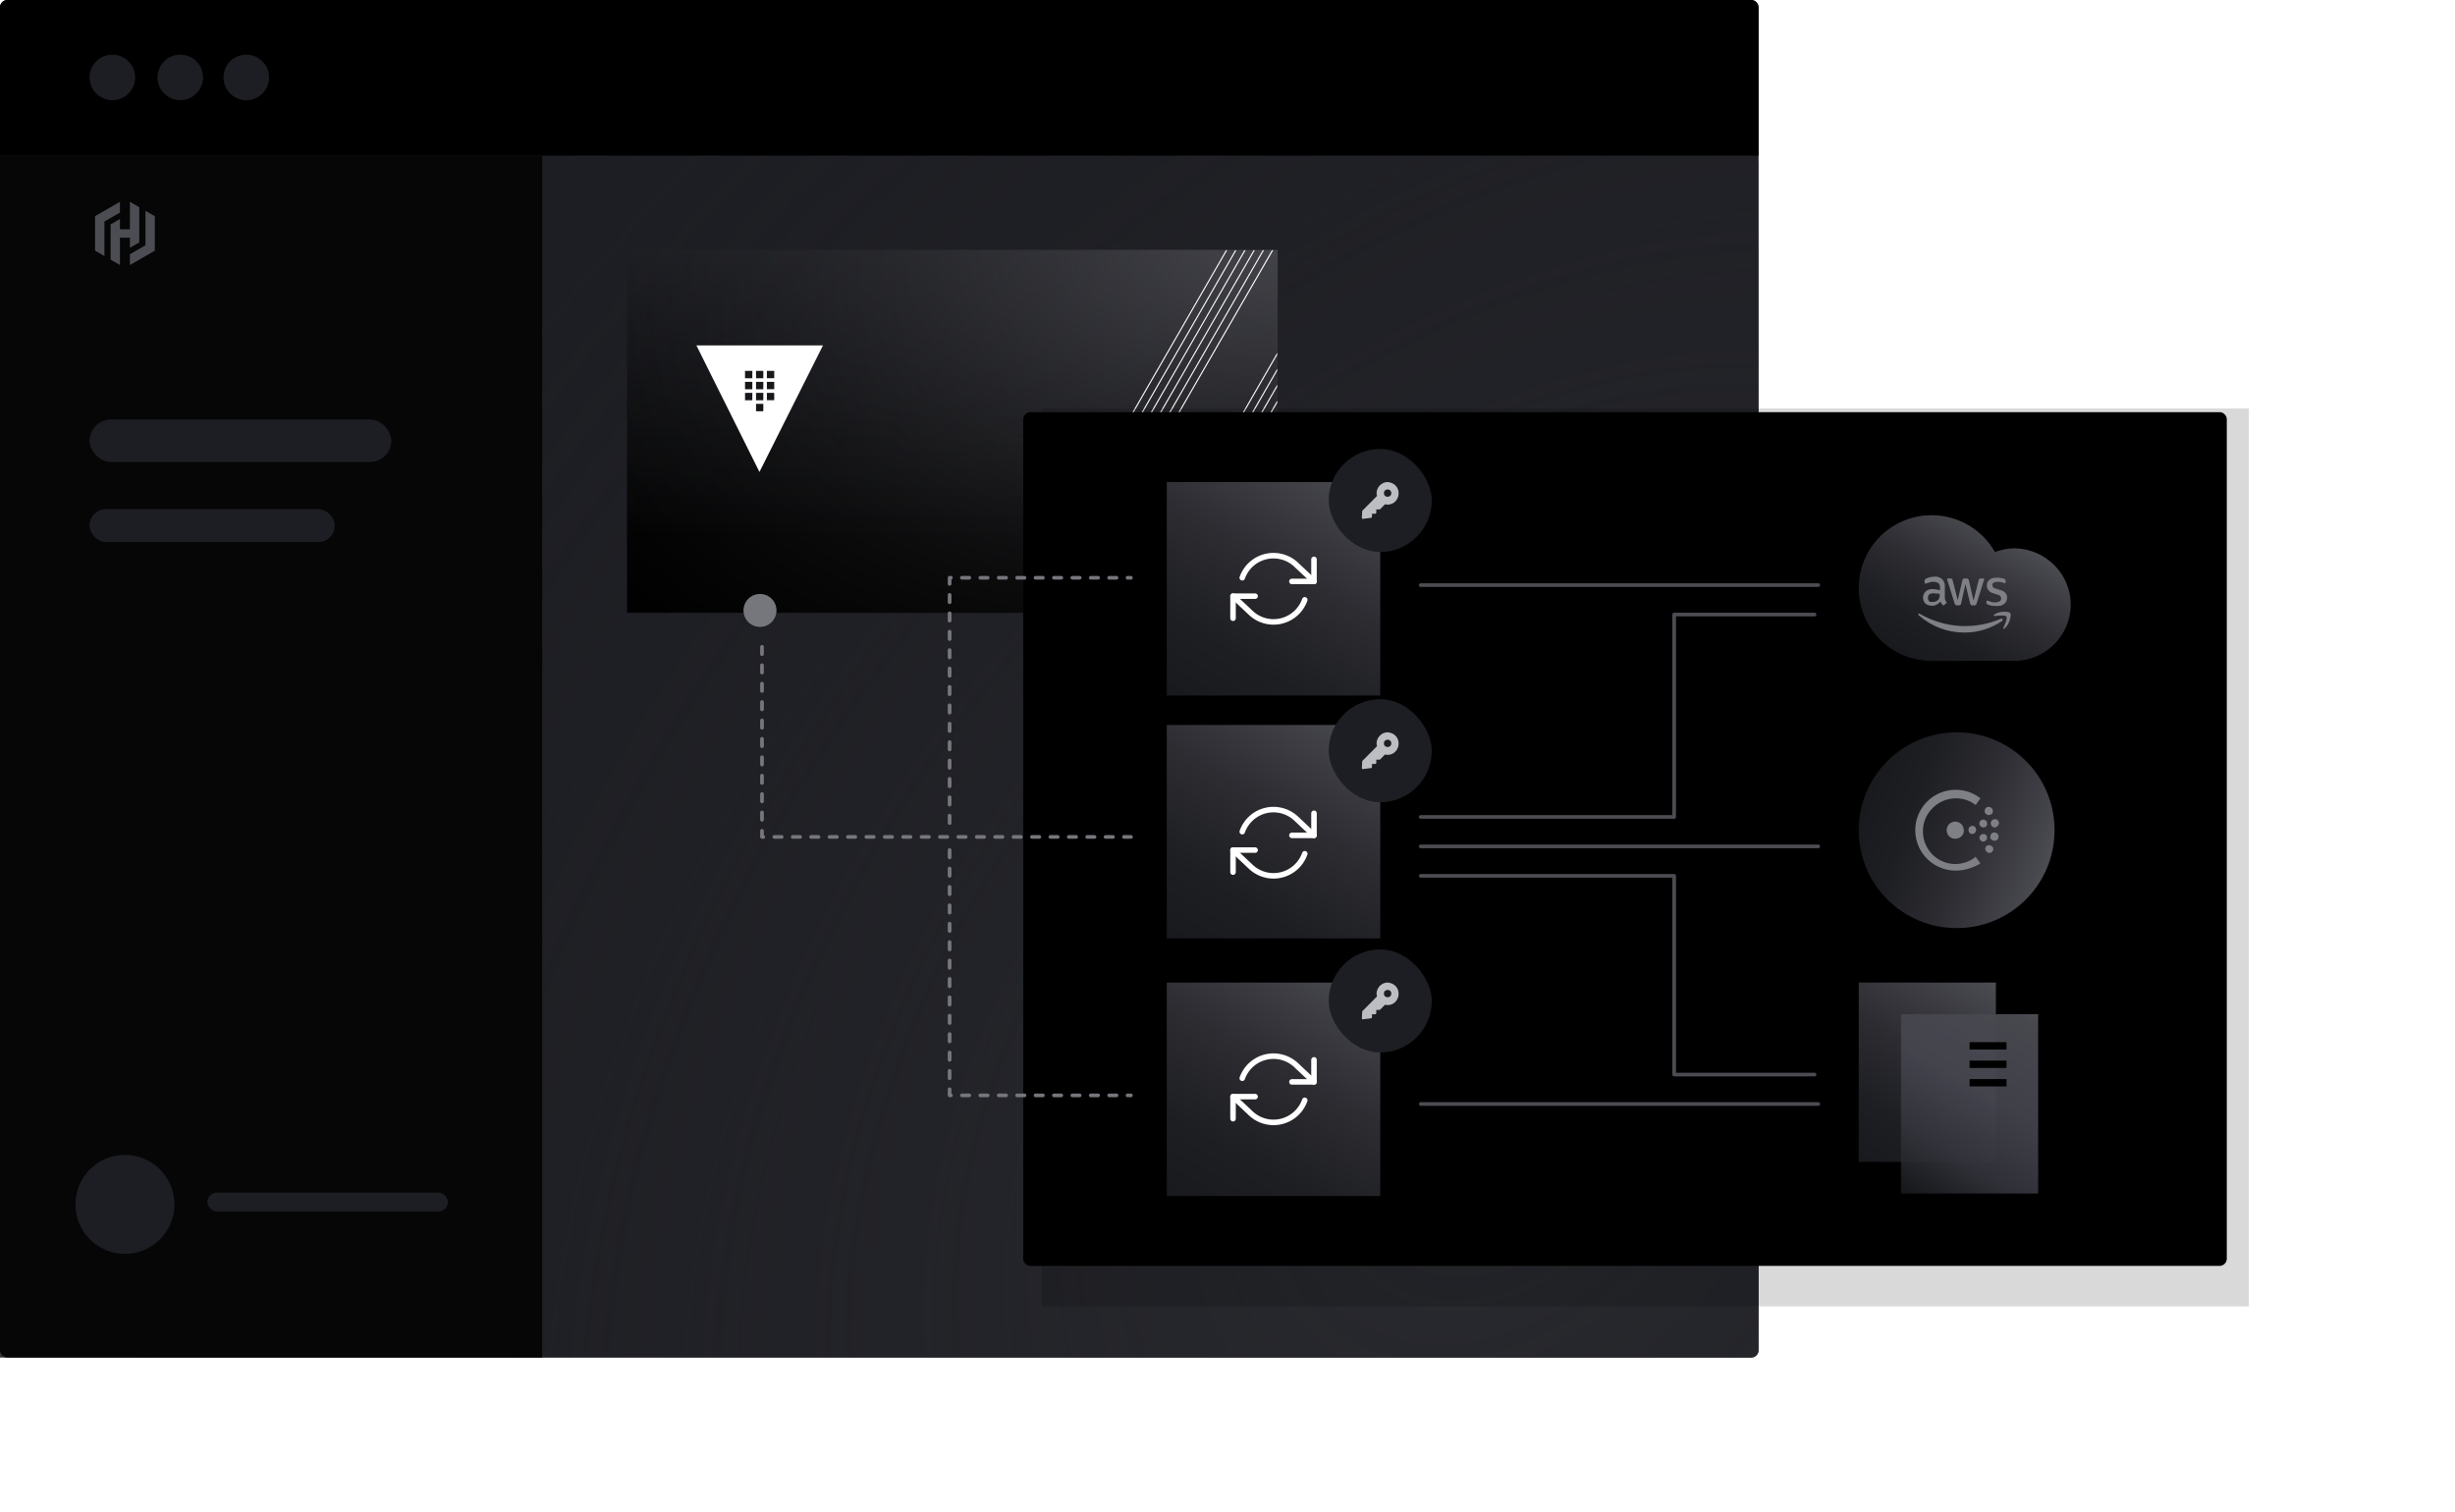 <svg width="667" height="411" viewBox="0 0 667 411" fill="none" xmlns="http://www.w3.org/2000/svg"><rect width="477.789" height="368.91" rx="2" fill="#1D1E23"/><rect y="42.271" width="477.789" height="326.639" rx="2" fill="url(#paint0_radial)"/><path opacity=".8" fill="#000" d="M0 42.271h147.308V368.91H0z"/><path d="M0 2a2 2 0 012-2h473.789a2 2 0 012 2v40.27H0V2z" fill="#000"/><circle cx="30.526" cy="21.039" r="6.188" fill="#1D1E23"/><circle cx="48.979" cy="21.039" r="6.188" fill="#1D1E23"/><circle cx="66.912" cy="21.039" r="6.188" fill="#1D1E23"/><rect x="24.338" y="114.003" width="81.98" height="11.528" rx="5.764" fill="#1D1E23"/><rect x="24.338" y="138.341" width="66.609" height="8.967" rx="4.483" fill="#1D1E23"/><rect x="178.05" y="114.003" width="66.609" height="11.528" rx="5.764" fill="#1D1E23"/><path d="M32.594 54.836l-6.767 3.903v9.377l2.542 1.468v-9.377l4.225-2.439v-2.932z" fill="#4C4C53"/><path d="M35.295 54.836v7.467h-2.7v-2.786l-2.544 1.467v9.568l2.543 1.47v-7.446h2.701v2.768l2.542-1.467v-9.573l-2.542-1.468z" fill="#4C4C53"/><path d="M35.295 72.025l6.768-3.903v-9.377l-2.544-1.468v9.378l-4.224 2.438v2.932z" fill="#4C4C53"/><rect x="56.361" y="324.077" width="65.328" height="5.124" rx="2.562" fill="#1D1E23"/><circle cx="33.945" cy="327.279" r="13.45" fill="#1D1E23"/><path fill="url(#paint1_linear)" d="M170.365 67.89h176.769v98.632H170.365z"/><path fill="url(#paint2_radial)" d="M170.365 67.89h176.769v98.632H170.365z"/><g clip-path="url(#clip0)" fill="#fff"><path d="M345.922 68l-30.009 52h-.338l29.996-52h.351zm-2.845 0l-29.996 52h.338l29.996-52h-.338zm-2.494 0l-29.996 52h.338l29.995-52h-.337zm-2.508 0l-29.995 52h.337l29.996-52h-.338zm-2.494 0l-29.996 52h.338l29.996-52h-.338zm-2.507 0l-29.996 52h.338l29.996-52h-.338zM347 95.872v.585L333.412 120h-.338L347 95.872zM335.581 120h.338L347 100.786v-.585L335.581 120zm2.494 0h.338L347 105.115v-.585L338.075 120zm2.508 0h.337l6.093-10.556v-.585L340.583 120zm2.494 0h.338l3.585-6.214v-.585L343.077 120zm2.494 0h.338l1.091-1.885v-.585l-1.429 2.47z"/></g><path d="M189.209 93.869l17.127 34.383 17.256-34.383h-34.383zm19.149 6.915h1.994v1.979h-1.994v-1.979zm-3.968 7.979h-1.974v-2.011h1.99l-.016 2.011zm0-2.99h-1.974v-2.01h1.99l-.016 2.01zm0-2.989h-1.974v-2.011h1.99l-.016 2.011zm2.989 8.973h-1.973v-2.016h1.989l-.016 2.016zm0-2.994h-1.973v-2.011h1.989l-.016 2.011zm0-2.99h-1.973v-2.01h1.989l-.016 2.01zm0-2.989h-1.973v-2.011h1.989l-.016 2.011zm.979.979h1.994v1.989h-1.994v-1.989zm0 4.978v-1.989h1.989v1.989h-1.989z" fill="#fff"/><circle cx="206.483" cy="165.881" r="4.483" fill="#76767D"/><g opacity=".15" filter="url(#filter0_f)"><path fill="#000" d="M283 111h328v244H283z"/></g><path d="M278 114a2 2 0 012-2h323a2 2 0 012 2v228a2 2 0 01-2 2H280a2 2 0 01-2-2V114z" fill="#000"/><path d="M493 167h-38.148v55H386m0 8h108m-108 70h108M386 159h108m-1 133h-38.148v-54H386" stroke="#4C4C53" stroke-linecap="round" stroke-linejoin="round"/><path d="M207.028 175.769v51.654h100.25M258 231v66.654h49.249" stroke="#76767D" stroke-linecap="round" stroke-linejoin="round" stroke-dasharray="2 3"/><path d="M258 223.654V157h49.249" stroke="#76767D" stroke-linecap="round" stroke-linejoin="round" stroke-dasharray="2 3"/><path d="M375 131h-58v58h58v-58z" fill="url(#paint3_linear)"/><path d="M357 152v6h-6m-16 10v-6h6" stroke="#fff" stroke-width="1.5" stroke-linecap="round" stroke-linejoin="round"/><path d="M337.51 157a9 9 0 0114.85-3.36L357 158m-22 4l4.64 4.36a9 9 0 0014.85-3.36" stroke="#fff" stroke-width="1.5" stroke-linecap="round" stroke-linejoin="round"/><path d="M375 197h-58v58h58v-58z" fill="url(#paint4_linear)"/><path d="M357 221v6h-6m-16 10v-6h6" stroke="#fff" stroke-width="1.5" stroke-linecap="round" stroke-linejoin="round"/><path d="M337.51 226a9 9 0 0114.85-3.36L357 227m-22 4l4.64 4.36a9 9 0 0014.85-3.36" stroke="#fff" stroke-width="1.5" stroke-linecap="round" stroke-linejoin="round"/><path d="M375 267h-58v58h58v-58z" fill="url(#paint5_linear)"/><path d="M357 288v6h-6m-16 10v-6h6" stroke="#fff" stroke-width="1.5" stroke-linecap="round" stroke-linejoin="round"/><path d="M337.51 293a9 9 0 0114.85-3.36L357 294m-22 4l4.64 4.36a9 9 0 0014.85-3.36" stroke="#fff" stroke-width="1.5" stroke-linecap="round" stroke-linejoin="round"/><path d="M542.262 267H505v48.727h37.262V267z" fill="url(#paint6_linear)"/><path d="M553.748 275.599h-37.261v48.727h37.261v-48.727z" fill="url(#paint7_linear)"/><path d="M545.149 284.198h-10.032m10.032 5.016h-10.032m10.032 5.016h-10.032" stroke="#000" stroke-width="2" stroke-miterlimit="10" stroke-linejoin="round"/><path d="M531.6 199c14.72 0 26.6 11.88 26.6 26.6s-11.88 26.6-26.6 26.6-26.6-11.88-26.6-26.6 12.009-26.6 26.6-26.6z" fill="url(#paint8_linear)"/><path fill-rule="evenodd" clip-rule="evenodd" d="M531.213 227.924a2.315 2.315 0 01-2.325-2.324 2.315 2.315 0 012.325-2.324 2.314 2.314 0 012.324 2.324c.129 1.291-1.033 2.324-2.324 2.324zm4.648-1.291c-.645 0-1.033-.517-1.033-1.162 0-.646.517-1.033 1.033-1.033.646 0 1.033.516 1.033 1.033 0 .516-.387 1.162-1.033 1.162zm4.003 1.033c0 .517-.516 1.033-1.033 1.033-.516 0-1.033-.516-1.033-1.033 0-.516.517-1.033 1.033-1.033.646 0 1.033.387 1.033 1.033 0-.129 0-.129 0 0zm-.775-2.841c-.516.129-1.162-.258-1.291-.775-.129-.645.258-1.162.775-1.291.645-.129 1.162.258 1.291.775v.387c0 .517-.258.775-.775.904zm3.874 2.712c-.129.645-.646 1.033-1.291.904-.646-.129-1.033-.646-.904-1.292.129-.645.646-1.033 1.291-.903.646.129 1.033.645.904 1.291.129 0 .129-.129 0 0zm-.775-2.712c-.645.129-1.162-.258-1.291-.904-.129-.645.258-1.162.904-1.291s1.162.258 1.291.904v.258c-.129.517-.516.904-.904 1.033zm-.774 6.457c-.388.516-1.033.645-1.55.258-.387-.258-.646-.904-.387-1.291.258-.517.904-.775 1.549-.388.388.258.646.646.517 1.033 0 .129-.129.258-.129.388zm-.517-9.943c-.516.258-1.162.129-1.549-.388-.259-.516-.13-1.162.387-1.549.516-.258 1.162-.129 1.549.387.13.129.13.388.13.646.129.387-.13.646-.517.904z" fill="#7F7F86"/><path d="M531.342 236.576a10.967 10.967 0 01-10.976-10.976 10.967 10.967 0 0110.976-10.976c2.453 0 4.777.775 6.714 2.325l-1.291 1.807c-3.486-2.711-8.522-2.324-11.621.775-3.487 3.357-3.616 8.91-.259 12.525 3.229 3.358 8.394 3.616 11.88.775l1.291 1.808c-1.937 1.162-4.39 1.937-6.714 1.937z" fill="#7F7F86"/><path d="M547.294 148.994c-1.8 0-3.6.4-5.3 1-5.4-9.5-17.5-12.8-27-7.4s-12.8 17.5-7.4 27c3.5 6.2 10.1 10 17.2 10h22.5c8.4 0 15.3-6.9 15.3-15.3s-6.9-15.2-15.3-15.3z" fill="url(#paint9_linear)"/><path d="M528.394 162.294c0 .2 0 .5.1.7l.3.6c0 .1.1.1.1.2s-.1.2-.2.2l-.5.4c-.1 0-.1.1-.2.1s-.2 0-.2-.1c-.1-.1-.2-.2-.3-.4-.1-.2-.2-.3-.3-.5-.6.7-1.5 1.2-2.4 1.1-.6 0-1.2-.2-1.7-.6-.9-1-.8-2.4.1-3.3.6-.5 1.3-.7 2-.6.3 0 .6 0 .9.1.3 0 .6.1 1 .2v-.6c0-.5-.1-1-.4-1.3-.4-.3-.9-.4-1.4-.4-.3 0-.6 0-.9.1l-.9.3c-.1 0-.2.1-.3.1h-.1c-.1 0-.2-.1-.2-.3v-.5c0-.1 0-.2.1-.3l.2-.2c.3-.2.7-.3 1-.4.4-.1.9-.2 1.3-.2.8-.1 1.6.2 2.2.7.5.6.8 1.3.7 2.1v2.8zm-3.5 1.3c.3 0 .6-.1.9-.1.3-.1.6-.3.8-.5.1-.2.2-.3.3-.5.1-.2.1-.5.1-.7v-.4c-.3-.1-.5-.1-.8-.1-.3 0-.5 0-.8-.1-.4 0-.9.1-1.2.3-.5.5-.5 1.3-.1 1.9.2.1.5.2.8.2zm6.7.9c-.1 0-.2 0-.3-.1-.1-.1-.2-.2-.2-.3l-2-6.4c0-.1-.1-.2-.1-.3 0-.1.1-.2.2-.2h.8c.1 0 .2 0 .3.1.1.1.1.2.2.3l1.4 5.5 1.3-5.5c0-.1.1-.2.2-.3.1-.1.2-.1.3-.1h.7c.1 0 .2 0 .3.1.1.1.1.2.2.3l1.3 5.6 1.4-5.6c0-.1.1-.2.2-.3.1-.1.2-.1.3-.1h.8c.1 0 .2.1.2.2v.1c0 .1 0 .1-.1.2l-2 6.4c0 .1-.1.2-.2.3-.1.1-.2.1-.3.1h-.7c-.1 0-.2 0-.3-.1-.1-.1-.1-.2-.2-.3l-1.3-5.4-1.2 5.4c0 .1-.1.2-.2.3-.1.1-.2.1-.3.1h-.7zm10.8.2c-.4 0-.9-.1-1.3-.1-.3-.1-.7-.2-1-.3-.1-.1-.2-.1-.3-.2 0-.1 0-.2-.1-.2v-.4c0-.2.1-.3.2-.3h.1l.2.1.9.3c.3.1.7.1 1 .1.4 0 .8-.1 1.2-.3.3-.2.4-.5.4-.8 0-.2-.1-.4-.2-.6-.2-.2-.5-.4-.8-.4l-1.2-.4c-.5-.1-1-.4-1.3-.9-.3-.3-.4-.8-.4-1.2 0-.3.1-.6.2-.9.1-.3.4-.5.6-.7.3-.2.6-.4.9-.4.3-.1.7-.1 1.1-.1h.6l.5.1.5.1c.1 0 .2.1.4.1.1.1.2.1.2.2.1.1.1.2.1.3v.4c0 .2-.1.3-.2.3s-.2 0-.3-.1c-.5-.2-1.1-.3-1.6-.3-.4 0-.8.1-1.1.2-.3.2-.4.4-.4.7 0 .2.1.4.2.6.3.2.6.4.9.4l1.2.4c.5.1 1 .4 1.3.8.3.3.4.7.4 1.2 0 .3-.1.7-.2 1-.1.3-.4.5-.6.7-.3.2-.6.4-.9.5-.4 0-.8.1-1.2.1zm1.5 4.1c-3 2-6.5 3.1-10.2 3.1-4.6 0-9-1.7-12.4-4.7-.3-.2 0-.6.3-.4 6.7 3.9 14.8 4.4 21.9 1.4.5-.3.9.2.4.6zm1.2-1.3c-.4-.4-2.3-.2-3.2-.1-.3 0-.3-.2-.1-.4 1.6-1.1 4.1-.8 4.4-.4.3.4-.1 3-1.6 4.2-.2.2-.4.1-.3-.2.4-.8 1.2-2.7.8-3.1z" fill="#7F7F86"/><rect x="361" y="258" width="28" height="28" rx="14" fill="#1D1E23"/><path d="M374.908 267.892c-.785.792-1.08 1.881-.785 2.871l-3.927 3.96c-.098 0-.098.099-.098.198l-.098 1.782c0 .099.098.297.196.297l2.356-.297c.098 0 .196-.099.196-.297v-.792h.884c.098 0 .294-.099.294-.297v-.891h.884c.098 0 .098 0 .196-.099l1.276-1.287c1.669.396 3.239-.594 3.632-2.277.392-1.683-.589-3.267-2.258-3.663-.981-.297-2.061.099-2.748.792z" fill="#BDBEC2"/><circle cx="377" cy="270" r="1" fill="#1D1E23"/><rect x="361" y="190" width="28" height="28" rx="14" fill="#1D1E23"/><path d="M374.908 199.892c-.785.792-1.08 1.881-.785 2.871l-3.927 3.96c-.098 0-.098.099-.098.198l-.098 1.782c0 .099.098.297.196.297l2.356-.297c.098 0 .196-.099.196-.297v-.792h.884c.098 0 .294-.099.294-.297v-.891h.884c.098 0 .098 0 .196-.099l1.276-1.287c1.669.396 3.239-.594 3.632-2.277.392-1.683-.589-3.267-2.258-3.663-.981-.297-2.061.099-2.748.792z" fill="#BDBEC2"/><circle cx="377" cy="202" r="1" fill="#1D1E23"/><rect x="361" y="122" width="28" height="28" rx="14" fill="#1D1E23"/><path d="M374.908 131.892c-.785.792-1.08 1.881-.785 2.871l-3.927 3.96c-.098 0-.098.099-.098.198l-.098 1.782c0 .099.098.297.196.297l2.356-.297c.098 0 .196-.099.196-.297v-.792h.884c.098 0 .294-.099.294-.297v-.891h.884c.098 0 .098 0 .196-.099l1.276-1.287c1.669.396 3.239-.594 3.632-2.277.392-1.683-.589-3.267-2.258-3.663-.981-.297-2.061.099-2.748.792z" fill="#BDBEC2"/><circle cx="377" cy="134" r="1" fill="#1D1E23"/><defs><linearGradient id="paint1_linear" x1="258.749" y1="145.945" x2="258.749" y2="67.89" gradientUnits="userSpaceOnUse"><stop/><stop offset="1" stop-opacity="0"/></linearGradient><linearGradient id="paint3_linear" x1="326.193" y1="194.307" x2="365.807" y2="125.693" gradientUnits="userSpaceOnUse"><stop stop-color="#1D1E23" stop-opacity=".85"/><stop offset=".25" stop-color="#222328" stop-opacity=".87"/><stop offset=".58" stop-color="#313137" stop-opacity=".91"/><stop offset=".95" stop-color="#48484F" stop-opacity=".99"/><stop offset="1" stop-color="#4C4C53"/></linearGradient><linearGradient id="paint4_linear" x1="326.193" y1="260.307" x2="365.807" y2="191.693" gradientUnits="userSpaceOnUse"><stop stop-color="#1D1E23" stop-opacity=".85"/><stop offset=".25" stop-color="#222328" stop-opacity=".87"/><stop offset=".58" stop-color="#313137" stop-opacity=".91"/><stop offset=".95" stop-color="#48484F" stop-opacity=".99"/><stop offset="1" stop-color="#4C4C53"/></linearGradient><linearGradient id="paint5_linear" x1="326.193" y1="330.307" x2="365.807" y2="261.693" gradientUnits="userSpaceOnUse"><stop stop-color="#1D1E23" stop-opacity=".85"/><stop offset=".25" stop-color="#222328" stop-opacity=".87"/><stop offset=".58" stop-color="#313137" stop-opacity=".91"/><stop offset=".95" stop-color="#48484F" stop-opacity=".99"/><stop offset="1" stop-color="#4C4C53"/></linearGradient><linearGradient id="paint6_linear" x1="508.397" y1="317.761" x2="538.807" y2="265.08" gradientUnits="userSpaceOnUse"><stop stop-color="#1D1E23" stop-opacity=".85"/><stop offset=".25" stop-color="#222328" stop-opacity=".87"/><stop offset=".58" stop-color="#313137" stop-opacity=".91"/><stop offset=".95" stop-color="#48484F" stop-opacity=".99"/><stop offset="1" stop-color="#4C4C53"/></linearGradient><linearGradient id="paint7_linear" x1="519.883" y1="326.36" x2="550.294" y2="273.679" gradientUnits="userSpaceOnUse"><stop stop-color="#1D1E23" stop-opacity=".76"/><stop offset=".25" stop-color="#313239" stop-opacity=".96"/><stop offset=".58" stop-color="#464650" stop-opacity=".91"/><stop offset=".95" stop-color="#48484F" stop-opacity=".99"/><stop offset="1" stop-color="#4C4C53"/></linearGradient><linearGradient id="paint8_linear" x1="506.661" y1="216.452" x2="556.642" y2="234.645" gradientUnits="userSpaceOnUse"><stop stop-color="#1D1E23" stop-opacity=".85"/><stop offset=".25" stop-color="#222328" stop-opacity=".87"/><stop offset=".58" stop-color="#313137" stop-opacity=".91"/><stop offset=".95" stop-color="#48484F" stop-opacity=".99"/><stop offset="1" stop-color="#4C4C53"/></linearGradient><linearGradient id="paint9_linear" x1="522.332" y1="181.322" x2="543.562" y2="144.551" gradientUnits="userSpaceOnUse"><stop stop-color="#1D1E23" stop-opacity=".85"/><stop offset=".25" stop-color="#222328" stop-opacity=".87"/><stop offset=".58" stop-color="#313137" stop-opacity=".91"/><stop offset=".95" stop-color="#48484F" stop-opacity=".99"/><stop offset="1" stop-color="#4C4C53"/></linearGradient><radialGradient id="paint0_radial" cx="0" cy="0" r="1" gradientUnits="userSpaceOnUse" gradientTransform="matrix(-281.998 -229.002 334.972 -412.491 410 298)"><stop stop-color="#2A2B30"/><stop offset="1" stop-color="#1D1E23" stop-opacity="0"/></radialGradient><radialGradient id="paint2_radial" cx="0" cy="0" r="1" gradientUnits="userSpaceOnUse" gradientTransform="rotate(163.397 176.945 52.491) scale(238.738 144.838)"><stop stop-color="#4C4C53"/><stop offset="1" stop-color="#18191B" stop-opacity="0"/></radialGradient><clipPath id="clip0"><path fill="#fff" transform="translate(302 68)" d="M0 0h45v52H0z"/></clipPath><filter id="filter0_f" x="227" y="55" width="440" height="356" filterUnits="userSpaceOnUse" color-interpolation-filters="sRGB"><feFlood flood-opacity="0" result="BackgroundImageFix"/><feBlend in="SourceGraphic" in2="BackgroundImageFix" result="shape"/><feGaussianBlur stdDeviation="28" result="effect1_foregroundBlur"/></filter></defs></svg>